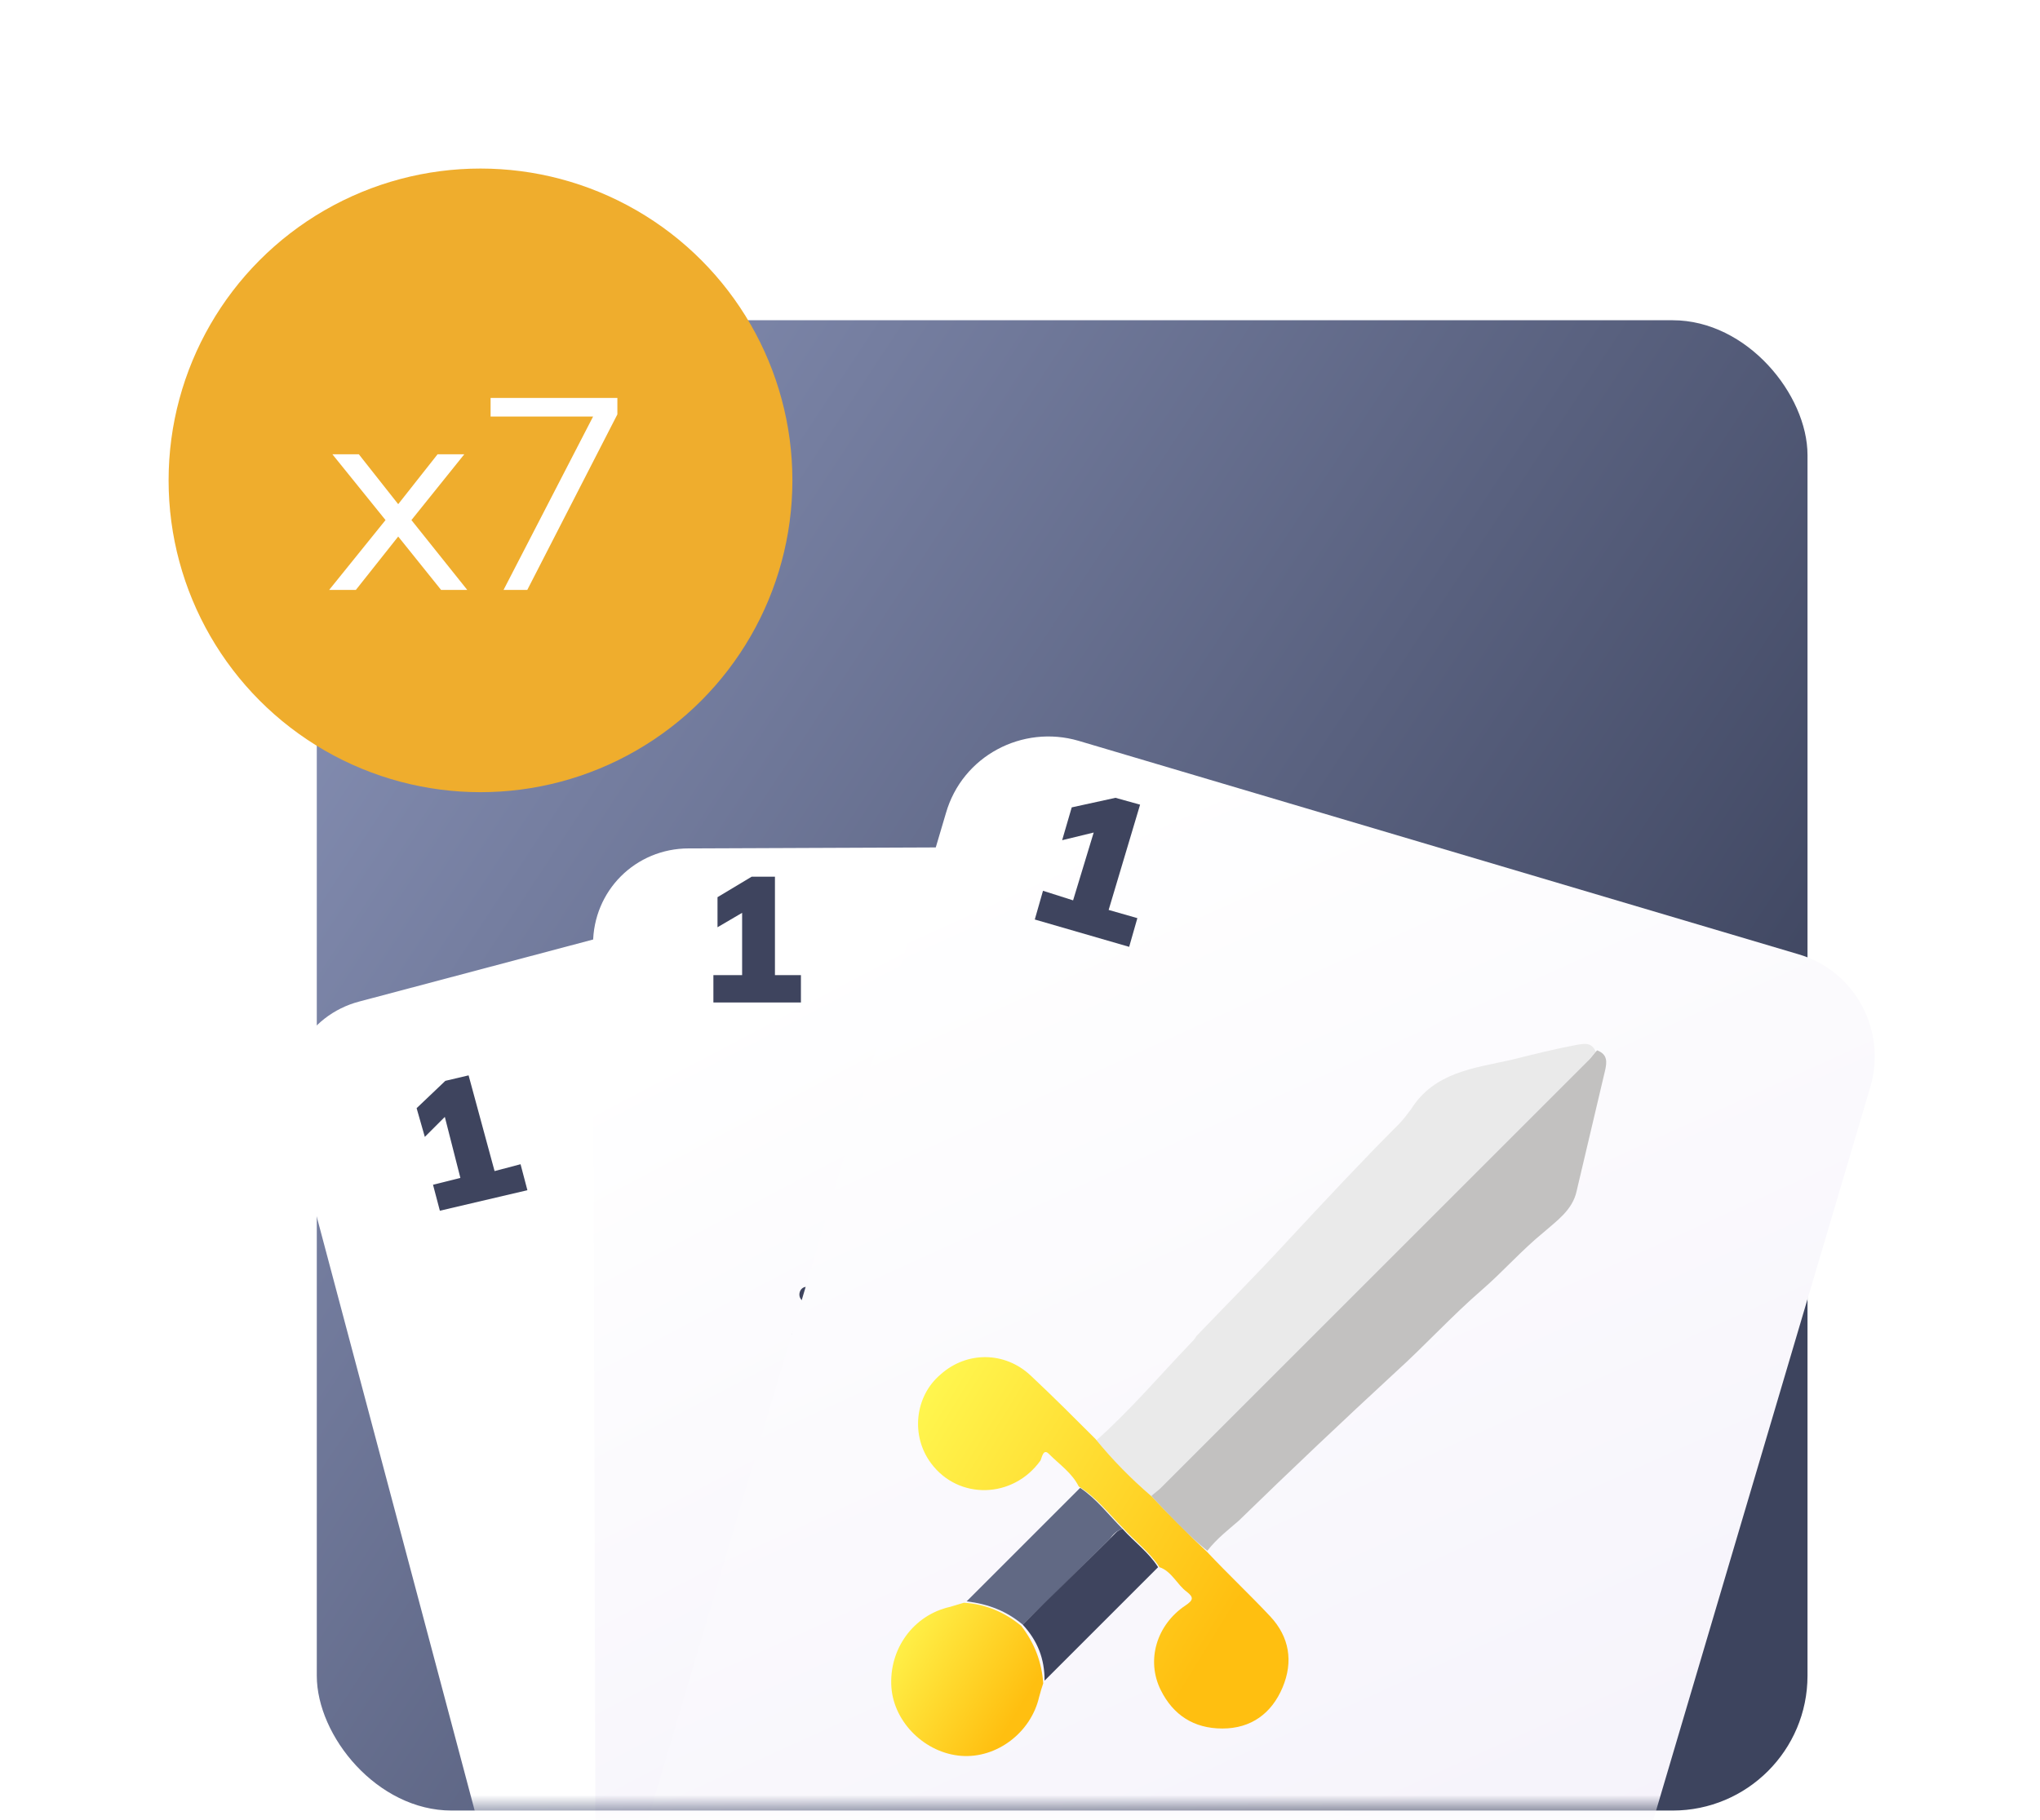 <svg width="121" height="108" viewBox="0 0 121 108" fill="none" xmlns="http://www.w3.org/2000/svg">
<rect x="18.79" y="19" width="88.42" height="88.42" rx="8" fill="url(#paint0_linear_403_79)"/>
<mask id="mask0_403_79" style="mask-type:alpha" maskUnits="userSpaceOnUse" x="5" y="25" width="116" height="83">
<rect x="5" y="25.489" width="116" height="81.93" fill="#C4C4C4"/>
</mask>
<g mask="url(#mask0_403_79)">
<g filter="url(#filter0_d_403_79)">
<path d="M78.412 115.125L39.881 125.346C36.879 126.157 33.716 124.373 32.905 121.29L17.249 62.398C16.438 59.396 18.222 56.233 21.305 55.422L59.836 45.2C62.837 44.389 66.001 46.174 66.812 49.257L82.387 108.149C83.279 111.15 81.414 114.314 78.412 115.125Z" fill="white"/>
<path d="M26.09 67.832L25.684 66.291L27.307 65.885L26.252 61.748L27.145 61.505L25.198 63.452L24.711 61.748L26.415 60.126L27.794 59.801L29.335 65.48L30.876 65.074L31.282 66.615L26.09 67.832Z" fill="#3E445E"/>
<path d="M46.37 70.591L46.857 71.158C47.101 71.483 47.506 71.402 47.668 70.996L47.912 70.266C48.074 69.861 48.561 69.861 48.804 70.185L49.21 70.834C49.372 71.158 49.859 71.158 50.021 70.834L50.426 70.185C50.67 69.861 51.157 69.861 51.319 70.266L51.562 70.996C51.643 71.321 52.13 71.402 52.373 71.158L52.86 70.591C53.103 70.266 53.671 70.428 53.671 70.834L53.752 71.645C53.833 71.97 54.239 72.213 54.563 71.97L55.212 71.483C55.537 71.24 56.024 71.483 56.024 71.888V72.7C56.024 73.105 56.429 73.349 56.754 73.105L57.484 72.7C57.808 72.537 58.295 72.781 58.214 73.186L58.052 73.916C57.971 74.241 58.295 74.565 58.701 74.484L59.431 74.241C59.836 74.079 60.161 74.484 59.998 74.89L59.674 75.62C59.512 75.944 59.836 76.35 60.161 76.269L60.972 76.188C61.377 76.107 61.621 76.593 61.459 76.918L61.053 77.567C60.891 77.891 61.053 78.297 61.459 78.297H62.27C62.675 78.297 62.919 78.784 62.594 79.108L62.026 79.676C61.783 79.919 61.945 80.406 62.27 80.487L63 80.649C63.405 80.73 63.487 81.217 63.162 81.46L62.513 81.947C62.189 82.191 62.27 82.596 62.594 82.758L63.324 83.083C63.73 83.245 63.73 83.732 63.324 83.975L62.594 84.3C62.27 84.462 62.27 84.949 62.513 85.111L63.162 85.516C63.487 85.76 63.405 86.246 63 86.409L62.27 86.652C61.945 86.733 61.783 87.22 62.108 87.463L62.675 88.031C63 88.275 62.838 88.842 62.432 88.842L61.621 88.924C61.215 88.924 61.053 89.41 61.296 89.653L61.783 90.302C62.026 90.627 61.783 91.114 61.377 91.032L60.566 90.951C60.161 90.951 59.917 91.276 60.08 91.6L60.404 92.33C60.566 92.736 60.242 93.142 59.836 92.979L59.187 92.817C58.863 92.736 58.538 93.061 58.619 93.385L58.863 94.115C58.944 94.521 58.538 94.845 58.214 94.683L57.484 94.358C57.159 94.196 56.754 94.439 56.835 94.845L56.916 95.656C56.916 96.062 56.51 96.305 56.186 96.062L55.537 95.575C55.212 95.332 54.807 95.575 54.807 95.9L54.726 96.711C54.726 97.117 54.158 97.279 53.914 97.035L53.347 96.468C53.103 96.224 52.617 96.305 52.535 96.711L52.373 97.441C52.292 97.847 51.724 97.928 51.481 97.603L51.075 96.954C50.832 96.63 50.426 96.711 50.264 97.035L49.94 97.765C49.778 98.171 49.21 98.09 49.047 97.765L48.723 97.035C48.561 96.711 48.074 96.63 47.912 96.954L47.425 97.603C47.182 97.928 46.695 97.847 46.614 97.441L46.452 96.711C46.37 96.386 45.884 96.224 45.64 96.468L45.073 97.035C44.748 97.36 44.261 97.117 44.261 96.711L44.18 95.9C44.18 95.494 43.775 95.332 43.45 95.494L42.801 95.9C42.477 96.143 41.99 95.819 42.071 95.413L42.152 94.602C42.233 94.196 41.828 93.953 41.503 94.115L40.773 94.439C40.368 94.602 40.043 94.277 40.124 93.872L40.368 93.142C40.449 92.817 40.124 92.493 39.8 92.574L38.907 92.817C38.502 92.898 38.178 92.493 38.34 92.168L38.664 91.438C38.826 91.114 38.583 90.708 38.178 90.708L37.366 90.789C36.961 90.789 36.717 90.384 36.961 90.059L37.447 89.41C37.691 89.086 37.529 88.68 37.123 88.68L36.312 88.599C35.906 88.518 35.744 88.031 36.068 87.788L36.636 87.301C36.88 87.058 36.798 86.571 36.474 86.49L35.744 86.246C35.338 86.084 35.257 85.598 35.663 85.354L36.312 84.949C36.636 84.786 36.636 84.3 36.312 84.137L35.582 83.732C35.257 83.57 35.257 83.002 35.663 82.84L36.393 82.515C36.717 82.353 36.798 81.947 36.474 81.704L35.825 81.217C35.501 80.974 35.663 80.487 35.987 80.406L36.798 80.244C37.123 80.163 37.285 79.757 37.042 79.433L36.555 78.865C36.312 78.54 36.474 78.053 36.88 78.053H37.691C38.096 78.053 38.259 77.648 38.096 77.323L37.691 76.674C37.447 76.35 37.772 75.863 38.178 75.944L38.989 76.107C39.313 76.188 39.638 75.782 39.475 75.458L39.232 74.728C39.07 74.322 39.475 73.998 39.8 74.079L40.53 74.322C40.854 74.484 41.26 74.16 41.179 73.754L41.017 72.943C40.935 72.537 41.341 72.213 41.747 72.456L42.396 72.862C42.72 73.024 43.126 72.781 43.126 72.456V71.645C43.126 71.24 43.612 70.996 43.937 71.24L44.505 71.726C44.748 71.97 45.235 71.807 45.316 71.483L45.478 70.672C45.64 70.428 46.127 70.266 46.37 70.591Z" fill="#3E445E"/>
<path d="M49.534 94.684C55.448 94.684 60.242 89.89 60.242 83.976C60.242 78.062 55.448 73.269 49.534 73.269C43.62 73.269 38.826 78.062 38.826 83.976C38.826 89.89 43.62 94.684 49.534 94.684Z" fill="#DFE21F"/>
<path d="M57.322 86.327C57.808 84.867 57.889 83.326 57.403 81.703C56.51 78.296 53.509 75.944 50.183 75.619" stroke="#3E445E" stroke-width="1.491" stroke-miterlimit="10" stroke-linecap="round" stroke-linejoin="round"/>
<path d="M41.341 82.27C41.098 83.487 41.179 84.704 41.503 85.921C42.396 89.247 45.073 91.518 48.236 92.005" stroke="#3E445E" stroke-width="1.491" stroke-miterlimit="10" stroke-linecap="round" stroke-linejoin="round"/>
</g>
<g filter="url(#filter1_d_403_79)">
<path d="M80.927 118.451L41.017 118.613C37.853 118.613 35.338 116.098 35.338 112.934L35.176 52.014C35.176 48.85 37.691 46.336 40.855 46.336L80.765 46.174C83.929 46.174 86.443 48.688 86.443 51.852L86.606 112.772C86.687 115.855 84.091 118.369 80.927 118.451Z" fill="url(#paint1_linear_403_79)"/>
</g>
<path d="M42.314 59.476V57.853H44.018V53.635H44.91L42.558 55.014V53.23L44.586 52.013H45.965V57.853H47.506V59.476H42.314Z" fill="#3E445E"/>
<path d="M61.296 67.264L61.62 67.995C61.783 68.319 62.27 68.4 62.432 68.076L62.918 67.427C63.162 67.102 63.648 67.183 63.811 67.589L63.973 68.319C64.054 68.643 64.541 68.806 64.784 68.562L65.352 67.995C65.677 67.67 66.163 67.913 66.163 68.319L66.244 69.13C66.244 69.536 66.65 69.698 66.974 69.455L67.623 68.968C67.948 68.725 68.434 68.968 68.353 69.374L68.272 70.185C68.272 70.59 68.597 70.834 68.921 70.671L69.651 70.347C70.057 70.185 70.381 70.509 70.3 70.915L70.057 71.645C69.976 71.969 70.3 72.294 70.625 72.213L71.355 72.05C71.76 71.969 72.085 72.375 71.923 72.699L71.517 73.429C71.355 73.754 71.598 74.159 72.004 74.078L72.815 73.997C73.221 73.997 73.464 74.403 73.221 74.727L72.734 75.376C72.49 75.701 72.734 76.106 73.058 76.106L73.87 76.188C74.275 76.269 74.437 76.755 74.113 76.999L73.545 77.567C73.302 77.81 73.383 78.297 73.707 78.378L74.437 78.621C74.843 78.702 74.924 79.27 74.518 79.513L73.951 80C73.626 80.162 73.626 80.649 73.951 80.811L74.681 81.136C75.005 81.298 75.005 81.866 74.681 82.028L73.951 82.353C73.626 82.515 73.545 82.92 73.87 83.164L74.518 83.65C74.843 83.894 74.762 84.38 74.356 84.462L73.626 84.624C73.302 84.705 73.139 85.111 73.383 85.435L73.951 86.003C74.194 86.327 74.032 86.814 73.626 86.814H72.815C72.409 86.814 72.247 87.22 72.409 87.544L72.815 88.193C73.058 88.518 72.734 89.004 72.328 88.923L71.517 88.842C71.193 88.761 70.868 89.166 71.03 89.491L71.355 90.221C71.517 90.627 71.111 90.951 70.787 90.87L70.057 90.627C69.732 90.546 69.327 90.789 69.408 91.195L69.57 92.006C69.651 92.411 69.246 92.736 68.84 92.492L68.029 92.006C67.704 91.843 67.299 92.087 67.299 92.411V93.222C67.299 93.628 66.812 93.871 66.488 93.628L65.92 93.141C65.595 92.898 65.19 93.06 65.109 93.466L64.946 94.277C64.865 94.683 64.379 94.845 64.135 94.52L63.648 93.953C63.405 93.709 62.918 93.79 62.837 94.115L62.594 94.845C62.432 95.25 61.945 95.25 61.702 94.926L61.296 94.277C61.134 93.953 60.647 93.953 60.485 94.277L60.079 94.926C59.917 95.25 59.349 95.25 59.187 94.845L58.944 94.115C58.781 93.79 58.376 93.709 58.132 93.953L57.727 94.439C57.483 94.764 56.997 94.602 56.916 94.196L56.753 93.385C56.672 93.06 56.267 92.898 55.942 93.06L55.374 93.547C55.05 93.79 54.563 93.547 54.563 93.141V92.33C54.563 91.924 54.158 91.762 53.833 91.924L53.184 92.33C52.86 92.492 52.373 92.249 52.454 91.843L52.616 91.032C52.697 90.708 52.373 90.383 51.967 90.464L51.237 90.87C50.832 91.032 50.507 90.627 50.669 90.221L50.994 89.491C51.156 89.166 50.832 88.761 50.507 88.842L49.696 89.004C49.291 89.085 48.966 88.599 49.209 88.274L49.615 87.625C49.777 87.301 49.615 86.895 49.209 86.895H48.398C47.993 86.895 47.749 86.409 48.074 86.084L48.642 85.516C48.885 85.273 48.723 84.786 48.398 84.705L47.587 84.543C47.181 84.462 47.1 83.975 47.425 83.731L48.074 83.245C48.398 83.001 48.317 82.596 47.993 82.434L47.181 82.109C46.776 81.947 46.776 81.46 47.1 81.217L47.83 80.892C48.155 80.73 48.155 80.243 47.83 80.081L47.181 79.676C46.857 79.432 46.938 78.945 47.263 78.783L47.993 78.54C48.317 78.459 48.479 77.972 48.155 77.729L47.587 77.161C47.263 76.918 47.425 76.35 47.83 76.35L48.642 76.269C49.047 76.188 49.209 75.782 48.966 75.538L48.479 74.89C48.236 74.565 48.479 74.078 48.885 74.159L49.696 74.241C50.102 74.241 50.345 73.916 50.183 73.511L49.858 72.781C49.696 72.456 50.02 71.969 50.426 72.132L51.156 72.294C51.481 72.375 51.805 72.05 51.724 71.726L51.481 70.996C51.4 70.59 51.724 70.266 52.13 70.428L52.86 70.752C53.184 70.915 53.59 70.59 53.509 70.266L53.428 69.455C53.346 69.049 53.833 68.806 54.158 68.968L54.807 69.374C55.131 69.617 55.537 69.374 55.537 69.049L55.618 68.238C55.618 67.832 56.105 67.67 56.429 67.913L56.997 68.481C57.24 68.725 57.727 68.643 57.808 68.238L57.97 67.508C58.051 67.102 58.619 67.021 58.781 67.346L59.268 67.995C59.511 68.319 59.917 68.238 60.079 67.913L60.404 67.183C60.566 66.859 61.134 66.859 61.296 67.264Z" fill="#3E445E"/>
<path d="M60.972 91.681C66.885 91.681 71.679 86.887 71.679 80.973C71.679 75.059 66.885 70.265 60.972 70.265C55.058 70.265 50.264 75.059 50.264 80.973C50.264 86.887 55.058 91.681 60.972 91.681Z" fill="#DFE21F"/>
<path d="M67.867 85.272C68.678 83.974 69.165 82.432 69.165 80.81C69.165 77.241 66.894 74.239 63.73 73.104" stroke="#3E445E" stroke-width="1.491" stroke-miterlimit="10" stroke-linecap="round" stroke-linejoin="round"/>
<path d="M53.428 77.321C52.941 78.376 52.617 79.592 52.617 80.89C52.617 84.297 54.726 87.218 57.646 88.434" stroke="#3E445E" stroke-width="1.491" stroke-miterlimit="10" stroke-linecap="round" stroke-linejoin="round"/>
<g filter="url(#filter2_d_403_79)">
<g filter="url(#filter3_d_403_79)">
<path d="M83.766 125.994L41.097 113.34C37.691 112.366 35.825 108.797 36.798 105.471L56.104 40.251C57.078 36.844 60.647 34.979 63.973 35.952L106.642 48.607C110.048 49.58 111.914 53.149 110.941 56.475L91.635 121.695C90.742 125.102 87.173 126.967 83.766 125.994Z" fill="url(#paint2_linear_403_79)"/>
</g>
<path d="M61.377 50.554L61.864 48.85L63.649 49.418L65.028 44.876L66.001 45.119L63 45.849L63.568 43.902L66.163 43.334L67.623 43.74L65.758 49.986L67.461 50.473L66.975 52.176L61.377 50.554Z" fill="#3E445E"/>
<path d="M64.959 81.518C66.987 79.733 68.772 77.624 70.638 75.677C70.719 75.596 70.881 75.434 70.962 75.272C72.747 73.406 74.612 71.54 76.397 69.593C78.587 67.241 80.778 64.888 82.968 62.698C83.211 62.455 83.454 62.13 83.698 61.806C85.077 59.615 87.429 59.372 89.619 58.886C90.917 58.561 92.215 58.236 93.513 57.993C94 57.912 94.405 57.831 94.649 58.399C94.487 58.561 94.324 58.804 94.162 58.967C85.807 67.322 77.289 75.839 68.853 84.276C68.691 84.438 68.447 84.6 68.285 84.762C67.068 83.708 66.014 82.653 64.959 81.518Z" fill="#EAEAEA"/>
<path d="M68.286 84.762C68.448 84.6 68.691 84.438 68.854 84.275C77.29 75.839 85.807 67.322 94.244 58.885C94.406 58.723 94.568 58.48 94.731 58.317C95.379 58.561 95.298 59.047 95.217 59.453C94.649 61.887 94.082 64.239 93.514 66.673C93.27 67.808 92.297 68.457 91.567 69.106C90.269 70.161 89.133 71.459 87.916 72.513C86.132 74.054 84.51 75.839 82.806 77.38C79.642 80.301 76.56 83.221 73.477 86.222C72.828 86.79 72.179 87.277 71.612 88.007C70.395 87.034 69.34 85.898 68.286 84.762Z" fill="#C2C1C0"/>
<path d="M68.285 84.763C69.34 85.898 70.476 87.034 71.611 88.088C72.828 89.386 74.126 90.603 75.343 91.901C76.478 93.118 76.722 94.578 76.073 96.119C75.424 97.66 74.207 98.553 72.504 98.553C70.8 98.553 69.583 97.742 68.853 96.281C67.961 94.497 68.61 92.388 70.314 91.252C70.8 90.927 70.8 90.765 70.395 90.441C69.827 90.035 69.502 89.224 68.772 88.981C68.204 88.088 67.312 87.439 66.582 86.628C65.771 85.817 65.041 84.844 63.986 84.195C63.581 83.383 62.851 82.897 62.202 82.248C61.877 81.923 61.796 82.491 61.715 82.653C60.093 84.925 56.848 85.006 55.225 82.816C54.009 81.193 54.252 78.841 55.793 77.543C57.334 76.164 59.606 76.164 61.147 77.624C62.445 78.841 63.743 80.139 64.96 81.356C66.014 82.653 67.069 83.708 68.285 84.763Z" fill="url(#paint3_linear_403_79)"/>
<path d="M61.877 95.876C61.796 96.119 61.715 96.363 61.633 96.687C61.147 98.796 59.119 100.337 57.01 100.175C54.901 100.013 53.035 98.228 52.873 96.119C52.71 93.848 54.17 91.82 56.361 91.333C56.604 91.252 56.928 91.171 57.172 91.09C58.47 91.171 59.605 91.658 60.579 92.469C61.39 93.523 61.796 94.659 61.877 95.876Z" fill="url(#paint4_linear_403_79)"/>
<path d="M60.66 92.388C59.687 91.576 58.633 91.171 57.335 91.008C59.606 88.737 61.796 86.547 64.067 84.276C65.041 84.925 65.771 85.898 66.582 86.709C66.258 86.79 66.014 87.034 65.852 87.277C64.149 88.981 62.445 90.684 60.66 92.388Z" fill="#616984"/>
<path d="M60.66 92.388C62.364 90.684 64.148 88.981 65.852 87.277C66.095 87.034 66.257 86.79 66.582 86.709C67.312 87.52 68.123 88.088 68.691 88.981C66.42 91.252 64.229 93.442 61.958 95.713C61.958 94.415 61.553 93.361 60.66 92.388Z" fill="#3E445E"/>
</g>
</g>
<g filter="url(#filter4_d_403_79)">
<circle cx="28.5" cy="20.5" r="18.5" fill="#EFAD2D"/>
<path d="M27.715 27H26.163L23.619 23.832L21.107 27H19.523L22.867 22.856L19.715 18.952H21.283L23.619 21.912L25.955 18.952H27.539L24.403 22.856L27.715 27ZM36.619 15.608V16.584L31.275 27H29.867L35.179 16.712H29.099V15.608H36.619Z" fill="white"/>
</g>
<defs>
<filter id="filter0_d_403_79" x="13.053" y="45.005" width="73.558" height="88.536" filterUnits="userSpaceOnUse" color-interpolation-filters="sRGB">
<feFlood flood-opacity="0" result="BackgroundImageFix"/>
<feColorMatrix in="SourceAlpha" type="matrix" values="0 0 0 0 0 0 0 0 0 0 0 0 0 0 0 0 0 0 127 0" result="hardAlpha"/>
<feOffset dy="4"/>
<feGaussianBlur stdDeviation="2"/>
<feComposite in2="hardAlpha" operator="out"/>
<feColorMatrix type="matrix" values="0 0 0 0 0 0 0 0 0 0 0 0 0 0 0 0 0 0 0.25 0"/>
<feBlend mode="normal" in2="BackgroundImageFix" result="effect1_dropShadow_403_79"/>
<feBlend mode="normal" in="SourceGraphic" in2="effect1_dropShadow_403_79" result="shape"/>
</filter>
<filter id="filter1_d_403_79" x="8.176" y="23.174" width="105.431" height="126.439" filterUnits="userSpaceOnUse" color-interpolation-filters="sRGB">
<feFlood flood-opacity="0" result="BackgroundImageFix"/>
<feColorMatrix in="SourceAlpha" type="matrix" values="0 0 0 0 0 0 0 0 0 0 0 0 0 0 0 0 0 0 127 0" result="hardAlpha"/>
<feOffset dy="4"/>
<feGaussianBlur stdDeviation="13.5"/>
<feComposite in2="hardAlpha" operator="out"/>
<feColorMatrix type="matrix" values="0 0 0 0 0 0 0 0 0 0 0 0 0 0 0 0 0 0 0.15 0"/>
<feBlend mode="normal" in2="BackgroundImageFix" result="effect1_dropShadow_403_79"/>
<feBlend mode="normal" in="SourceGraphic" in2="effect1_dropShadow_403_79" result="shape"/>
</filter>
<filter id="filter2_d_403_79" x="32.541" y="35.695" width="82.657" height="98.556" filterUnits="userSpaceOnUse" color-interpolation-filters="sRGB">
<feFlood flood-opacity="0" result="BackgroundImageFix"/>
<feColorMatrix in="SourceAlpha" type="matrix" values="0 0 0 0 0 0 0 0 0 0 0 0 0 0 0 0 0 0 127 0" result="hardAlpha"/>
<feOffset dy="4"/>
<feGaussianBlur stdDeviation="2"/>
<feComposite in2="hardAlpha" operator="out"/>
<feColorMatrix type="matrix" values="0 0 0 0 0 0 0 0 0 0 0 0 0 0 0 0 0 0 0.25 0"/>
<feBlend mode="normal" in2="BackgroundImageFix" result="effect1_dropShadow_403_79"/>
<feBlend mode="normal" in="SourceGraphic" in2="effect1_dropShadow_403_79" result="shape"/>
</filter>
<filter id="filter3_d_403_79" x="19.541" y="22.695" width="108.657" height="124.556" filterUnits="userSpaceOnUse" color-interpolation-filters="sRGB">
<feFlood flood-opacity="0" result="BackgroundImageFix"/>
<feColorMatrix in="SourceAlpha" type="matrix" values="0 0 0 0 0 0 0 0 0 0 0 0 0 0 0 0 0 0 127 0" result="hardAlpha"/>
<feOffset dy="4"/>
<feGaussianBlur stdDeviation="8.5"/>
<feComposite in2="hardAlpha" operator="out"/>
<feColorMatrix type="matrix" values="0 0 0 0 0 0 0 0 0 0 0 0 0 0 0 0 0 0 0.15 0"/>
<feBlend mode="normal" in2="BackgroundImageFix" result="effect1_dropShadow_403_79"/>
<feBlend mode="normal" in="SourceGraphic" in2="effect1_dropShadow_403_79" result="shape"/>
</filter>
<filter id="filter4_d_403_79" x="0" y="0" width="57" height="57" filterUnits="userSpaceOnUse" color-interpolation-filters="sRGB">
<feFlood flood-opacity="0" result="BackgroundImageFix"/>
<feColorMatrix in="SourceAlpha" type="matrix" values="0 0 0 0 0 0 0 0 0 0 0 0 0 0 0 0 0 0 127 0" result="hardAlpha"/>
<feOffset dy="8"/>
<feGaussianBlur stdDeviation="5"/>
<feColorMatrix type="matrix" values="0 0 0 0 0 0 0 0 0 0 0 0 0 0 0 0 0 0 0.11 0"/>
<feBlend mode="normal" in2="BackgroundImageFix" result="effect1_dropShadow_403_79"/>
<feBlend mode="normal" in="SourceGraphic" in2="effect1_dropShadow_403_79" result="shape"/>
</filter>
<linearGradient id="paint0_linear_403_79" x1="107.21" y1="135.419" x2="-14.039" y2="55.514" gradientUnits="userSpaceOnUse">
<stop offset="0.26" stop-color="#3D445E"/>
<stop offset="1" stop-color="#919BC1"/>
</linearGradient>
<linearGradient id="paint1_linear_403_79" x1="60.892" y1="46.174" x2="144.665" y2="205.094" gradientUnits="userSpaceOnUse">
<stop stop-color="white"/>
<stop offset="1" stop-color="#DFD7F1"/>
</linearGradient>
<linearGradient id="paint2_linear_403_79" x1="73.87" y1="35.695" x2="169.427" y2="246.187" gradientUnits="userSpaceOnUse">
<stop stop-color="white"/>
<stop offset="1" stop-color="#DFD7F1"/>
</linearGradient>
<linearGradient id="paint3_linear_403_79" x1="53.35" y1="78.316" x2="73.625" y2="90.748" gradientUnits="userSpaceOnUse">
<stop offset="0.011" stop-color="#FFF952"/>
<stop offset="1" stop-color="#FFBF10"/>
</linearGradient>
<linearGradient id="paint4_linear_403_79" x1="52.408" y1="91.832" x2="60.755" y2="96.919" gradientUnits="userSpaceOnUse">
<stop offset="0.011" stop-color="#FFF952"/>
<stop offset="1" stop-color="#FFBF10"/>
</linearGradient>
</defs>
</svg>
